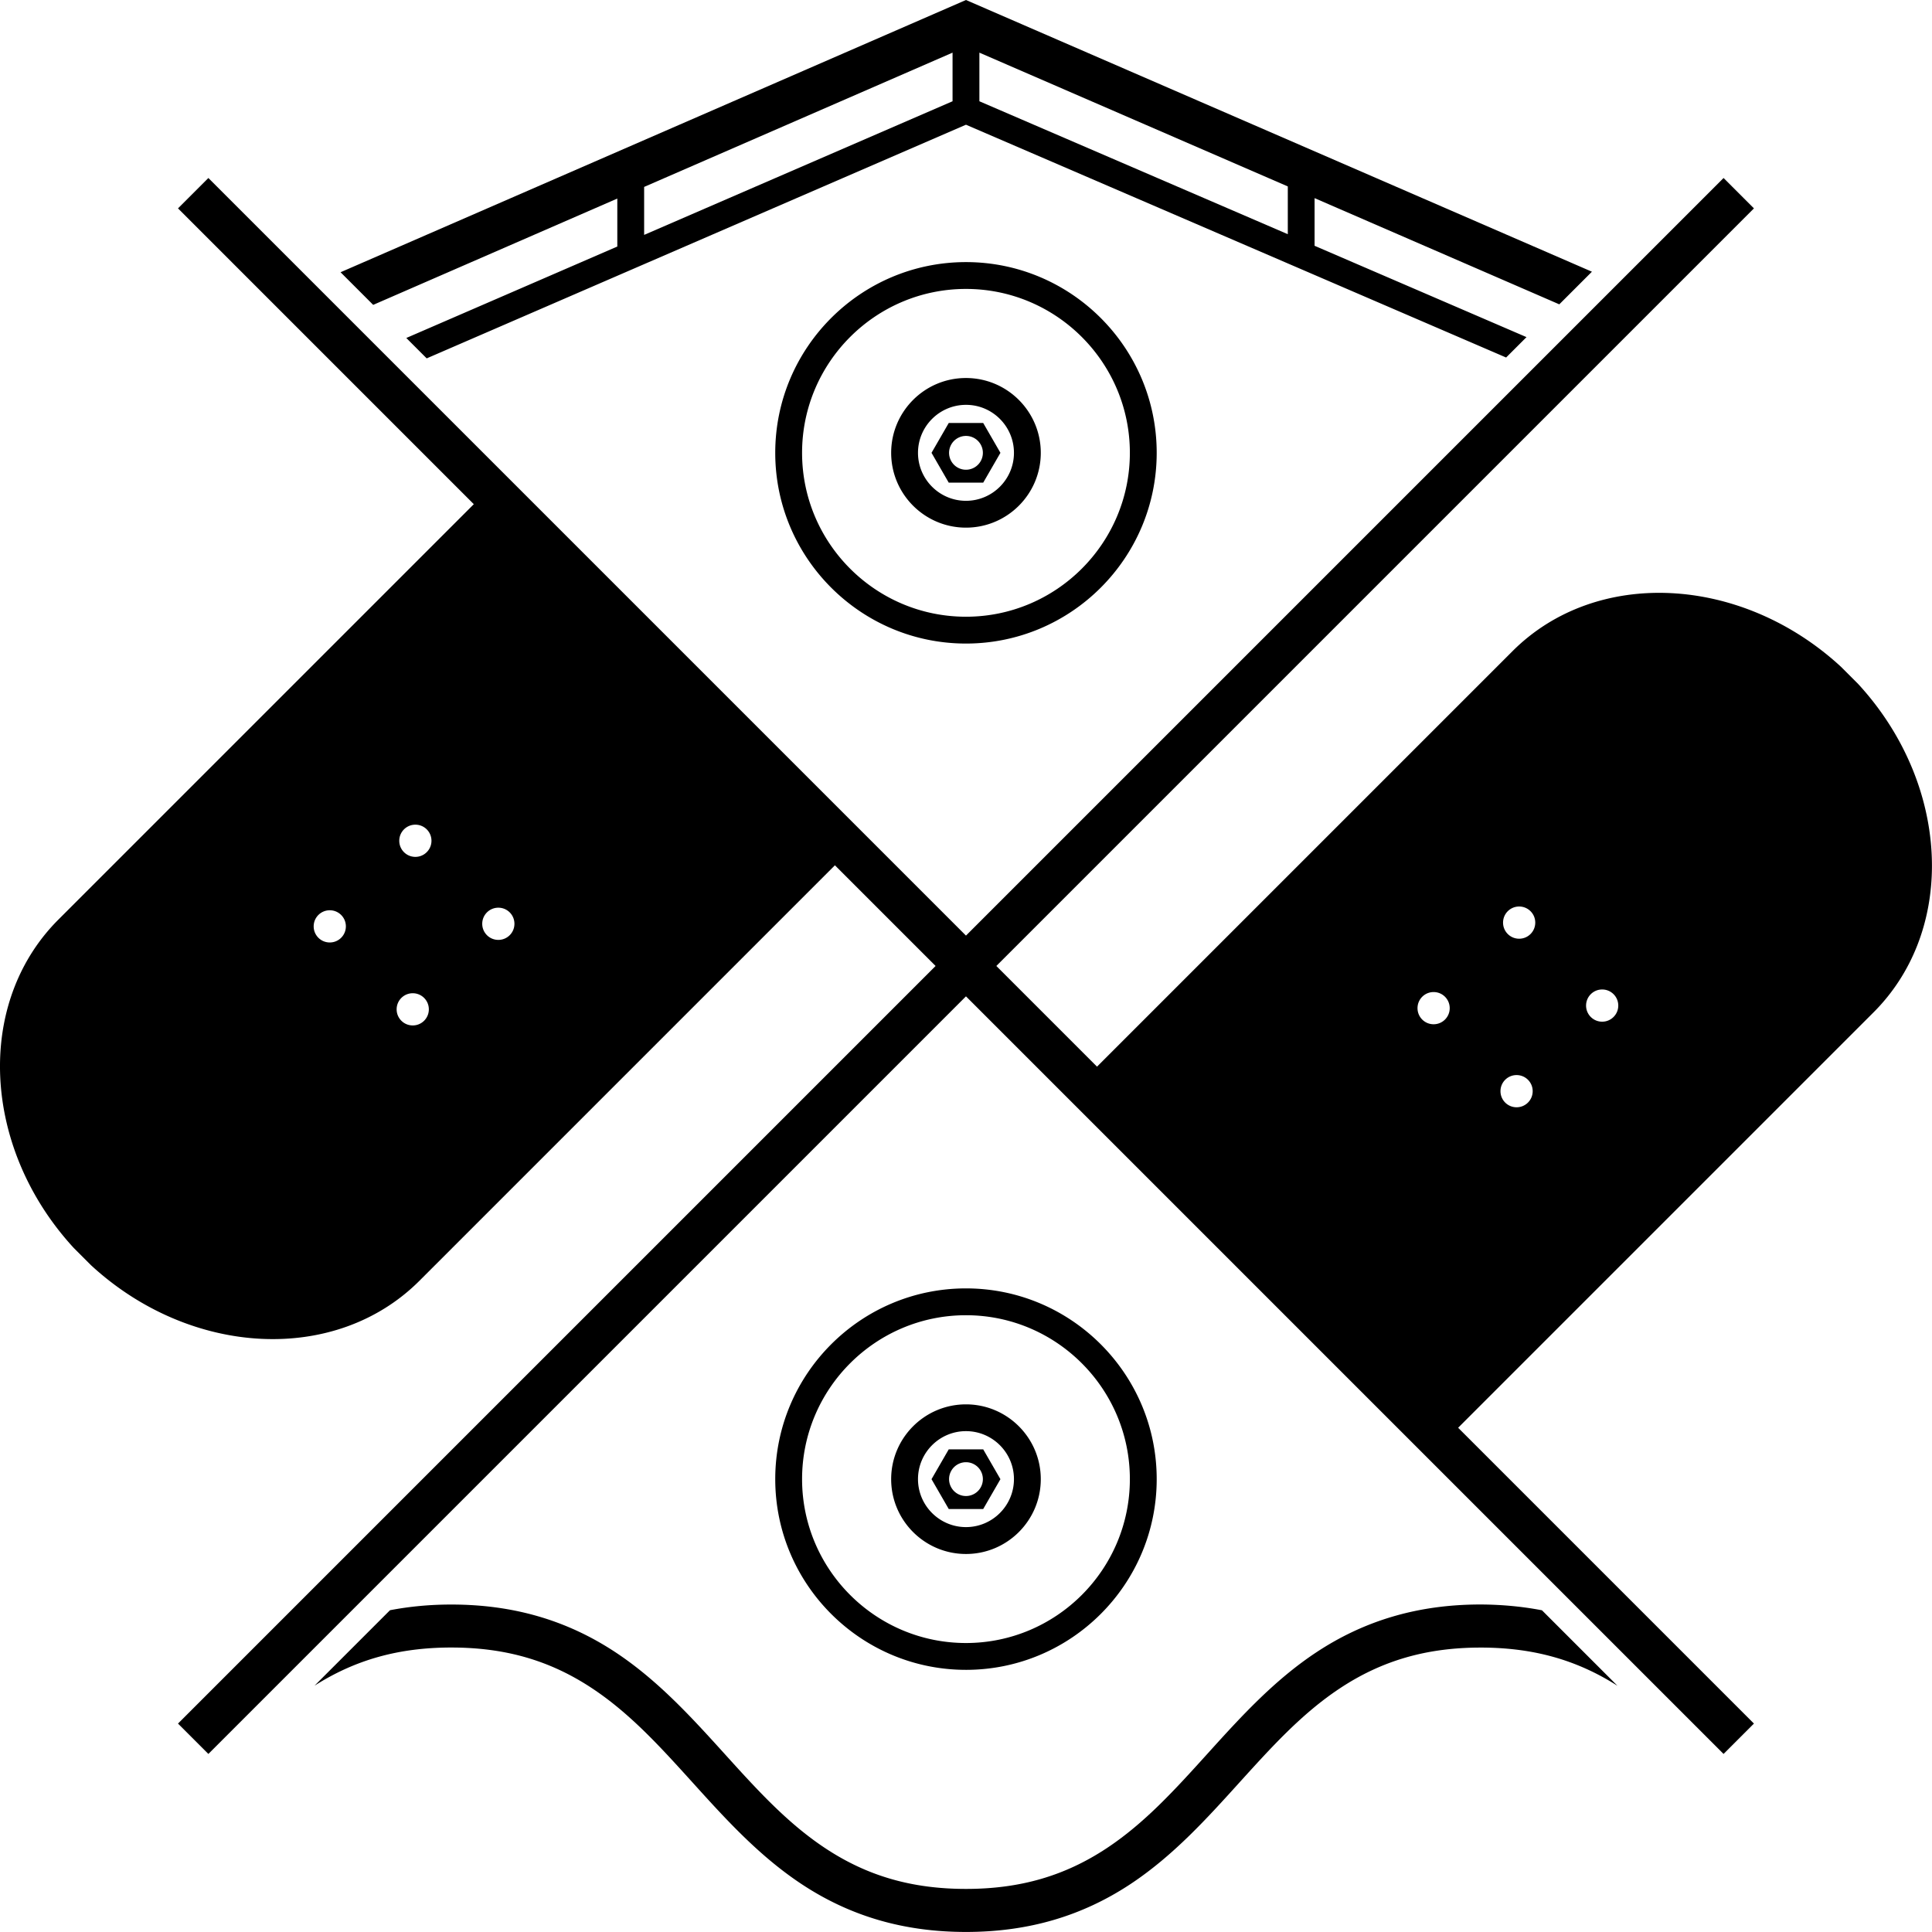 <?xml version="1.0" encoding="UTF-8" standalone="no"?>
<!-- Created with Inkscape (http://www.inkscape.org/) -->

<svg
   xmlns:dc="http://purl.org/dc/elements/1.1/"
   xmlns:cc="http://creativecommons.org/ns#"
   xmlns:rdf="http://www.w3.org/1999/02/22-rdf-syntax-ns#"
   xmlns:svg="http://www.w3.org/2000/svg"
   xmlns="http://www.w3.org/2000/svg"
   xmlns:sodipodi="http://sodipodi.sourceforge.net/DTD/sodipodi-0.dtd"
   xmlns:inkscape="http://www.inkscape.org/namespaces/inkscape"
   width="360.01mm"
   height="360mm"
   viewBox="0 0 360.01 360"
   version="1.1"
   id="svg8"
   inkscape:version="0.92.4 (5da689c313, 2019-01-14)"
   sodipodi:docname="dessin.svg">
  <defs
     id="defs2" />
  <sodipodi:namedview
     id="base"
     pagecolor="#ffffff"
     bordercolor="#666666"
     borderopacity="1.0"
     inkscape:pageopacity="0.0"
     inkscape:pageshadow="2"
     inkscape:zoom="0.35"
     inkscape:cx="-1132.126"
     inkscape:cy="1070.2362"
     inkscape:document-units="mm"
     inkscape:current-layer="layer1"
     showgrid="false"
     inkscape:window-width="1920"
     inkscape:window-height="1001"
     inkscape:window-x="-9"
     inkscape:window-y="-9"
     inkscape:window-maximized="1"
     fit-margin-top="0"
     fit-margin-left="0"
     fit-margin-right="0"
     fit-margin-bottom="0" />
  <g
     inkscape:label="Calque 1"
     inkscape:groupmode="layer"
     id="layer1"
     transform="translate(-72,-72)">
    <path
       d="m245.58 156.38 3.21 5.56h6.42l3.21-5.56-3.21-5.56h-6.42l-3.21 5.56zm6.42-3.15a3.15 3.15 0 1 1 0 6.3 3.15 3.15 0 0 1 0-6.3zm-13.94 3.15c0 7.69 6.25 13.94 13.94 13.94 7.69 0 13.94-6.25 13.94-13.94s-6.25-13.94-13.94-13.94c-7.69-.01-13.94 6.25-13.94 13.94zm22.88 0c0 4.93-4.01 8.94-8.94 8.94s-8.94-4.01-8.94-8.94 4.01-8.94 8.94-8.94c4.93-.01 8.94 4.01 8.94 8.94zm98.39 215.68 14.07 14.07c-7.61-4.85-15.74-7.12-25.49-7.12-10.08 0-18.43 2.42-26.26 7.61-7.08 4.69-12.73 10.95-18.73 17.57-6.06 6.7-12.32 13.62-20.24 18.87-9.08 6.01-19.11 8.94-30.68 8.94s-21.6-2.93-30.68-8.95c-7.92-5.25-14.18-12.17-20.24-18.87-5.99-6.62-11.65-12.88-18.73-17.57-7.84-5.2-16.18-7.61-26.26-7.61-9.75 0-17.87 2.27-25.48 7.11l14.06-14.06c3.64-.7 7.44-1.06 11.42-1.06 11.57 0 21.6 2.93 30.68 8.95 7.91 5.25 14.18 12.17 20.24 18.86 5.99 6.62 11.65 12.88 18.73 17.57 7.84 5.2 16.18 7.61 26.26 7.61 10.08 0 18.43-2.42 26.26-7.61 7.08-4.69 12.74-10.95 18.73-17.57 6.06-6.7 12.32-13.62 20.24-18.87 9.08-6.02 19.12-8.95 30.68-8.95 3.98.02 7.78.38 11.42 1.08zM187.03 109v8.94l-39.32 17.04 3.8 3.8L252 95.24l100.65 43.38 3.8-3.8-39.49-17.02v-8.88l45.6 19.79 6.08-6.08L252 72l-116.54 50.73 6.08 6.08L187.03 109zm67.47-27.19 57.47 24.93v8.9L254.5 90.87v-9.06zm-62.47 25.02 57.47-25.02v9.06l-57.47 24.9v-8.94zm24.43 49.55c0 19.6 15.94 35.54 35.54 35.54s35.54-15.94 35.54-35.54-15.94-35.54-35.54-35.54-35.54 15.94-35.54 35.54zm66.08 0c0 16.84-13.7 30.54-30.54 30.54s-30.54-13.7-30.54-30.54 13.7-30.54 30.54-30.54 30.54 13.7 30.54 30.54zM252 361.57c7.69 0 13.94-6.25 13.94-13.94s-6.25-13.94-13.94-13.94c-7.69 0-13.94 6.25-13.94 13.94s6.25 13.94 13.94 13.94zm0-22.89c4.93 0 8.94 4.01 8.94 8.94s-4.01 8.94-8.94 8.94-8.94-4.01-8.94-8.94 4.01-8.94 8.94-8.94zm180-105.33c.01-11.7-4.64-24.01-13.75-33.9l-3.23-3.23c-18.54-17.07-45.57-18.5-61.19-2.87l-77.41 77.41L257.66 252l141.17-141.17-5.66-5.66L252 246.34 110.83 105.17l-5.66 5.66 55.12 55.12-77.41 77.41c-7.29 7.29-10.87 17.06-10.88 27.29-.01 11.7 4.64 24.01 13.75 33.9l3.23 3.23c18.54 17.07 45.57 18.5 61.19 2.87l77.41-77.41L246.34 252 105.17 393.17l5.66 5.66L252 257.66l141.17 141.17 5.66-5.66-55.12-55.12 77.41-77.41c7.29-7.29 10.87-17.06 10.88-27.29zm-298.55 14.27c-1.66 0-3-1.34-3-3s1.34-3 3-3 3 1.34 3 3-1.34 3-3 3zm15.46 15.46c-1.66 0-3-1.34-3-3s1.34-3 3-3 3 1.34 3 3-1.34 3-3 3zm.49-31.41c-1.66 0-3-1.34-3-3s1.34-3 3-3 3 1.34 3 3-1.35 3-3 3zm15.46 15.47c-1.66 0-3-1.34-3-3s1.34-3 3-3 3 1.34 3 3-1.34 3-3 3zm174.28 15.72c-1.66 0-3-1.34-3-3s1.34-3 3-3 3 1.34 3 3-1.34 3-3 3zm15.46 15.47c-1.66 0-3-1.34-3-3s1.34-3 3-3 3 1.34 3 3-1.34 3-3 3zm.48-31.41c-1.66 0-3-1.34-3-3s1.34-3 3-3 3 1.34 3 3-1.34 3-3 3zm15.47 15.46c-1.66 0-3-1.34-3-3s1.34-3 3-3 3 1.34 3 3-1.35 3-3 3zM252 383.16c19.6 0 35.54-15.94 35.54-35.54S271.6 312.08 252 312.08s-35.54 15.94-35.54 35.54 15.94 35.54 35.54 35.54zm0-66.08c16.84 0 30.54 13.7 30.54 30.54s-13.7 30.54-30.54 30.54-30.54-13.7-30.54-30.54 13.7-30.54 30.54-30.54zm3.21 36.11 3.21-5.56-3.21-5.56h-6.42l-3.21 5.56 3.21 5.56h6.42zm-3.21-8.72a3.15 3.15 0 1 1 0 6.3 3.15 3.15 0 0 1 0-6.3z"
       id="path5"
       inkscape:connector-curvature="0" />
  </g>
</svg>
